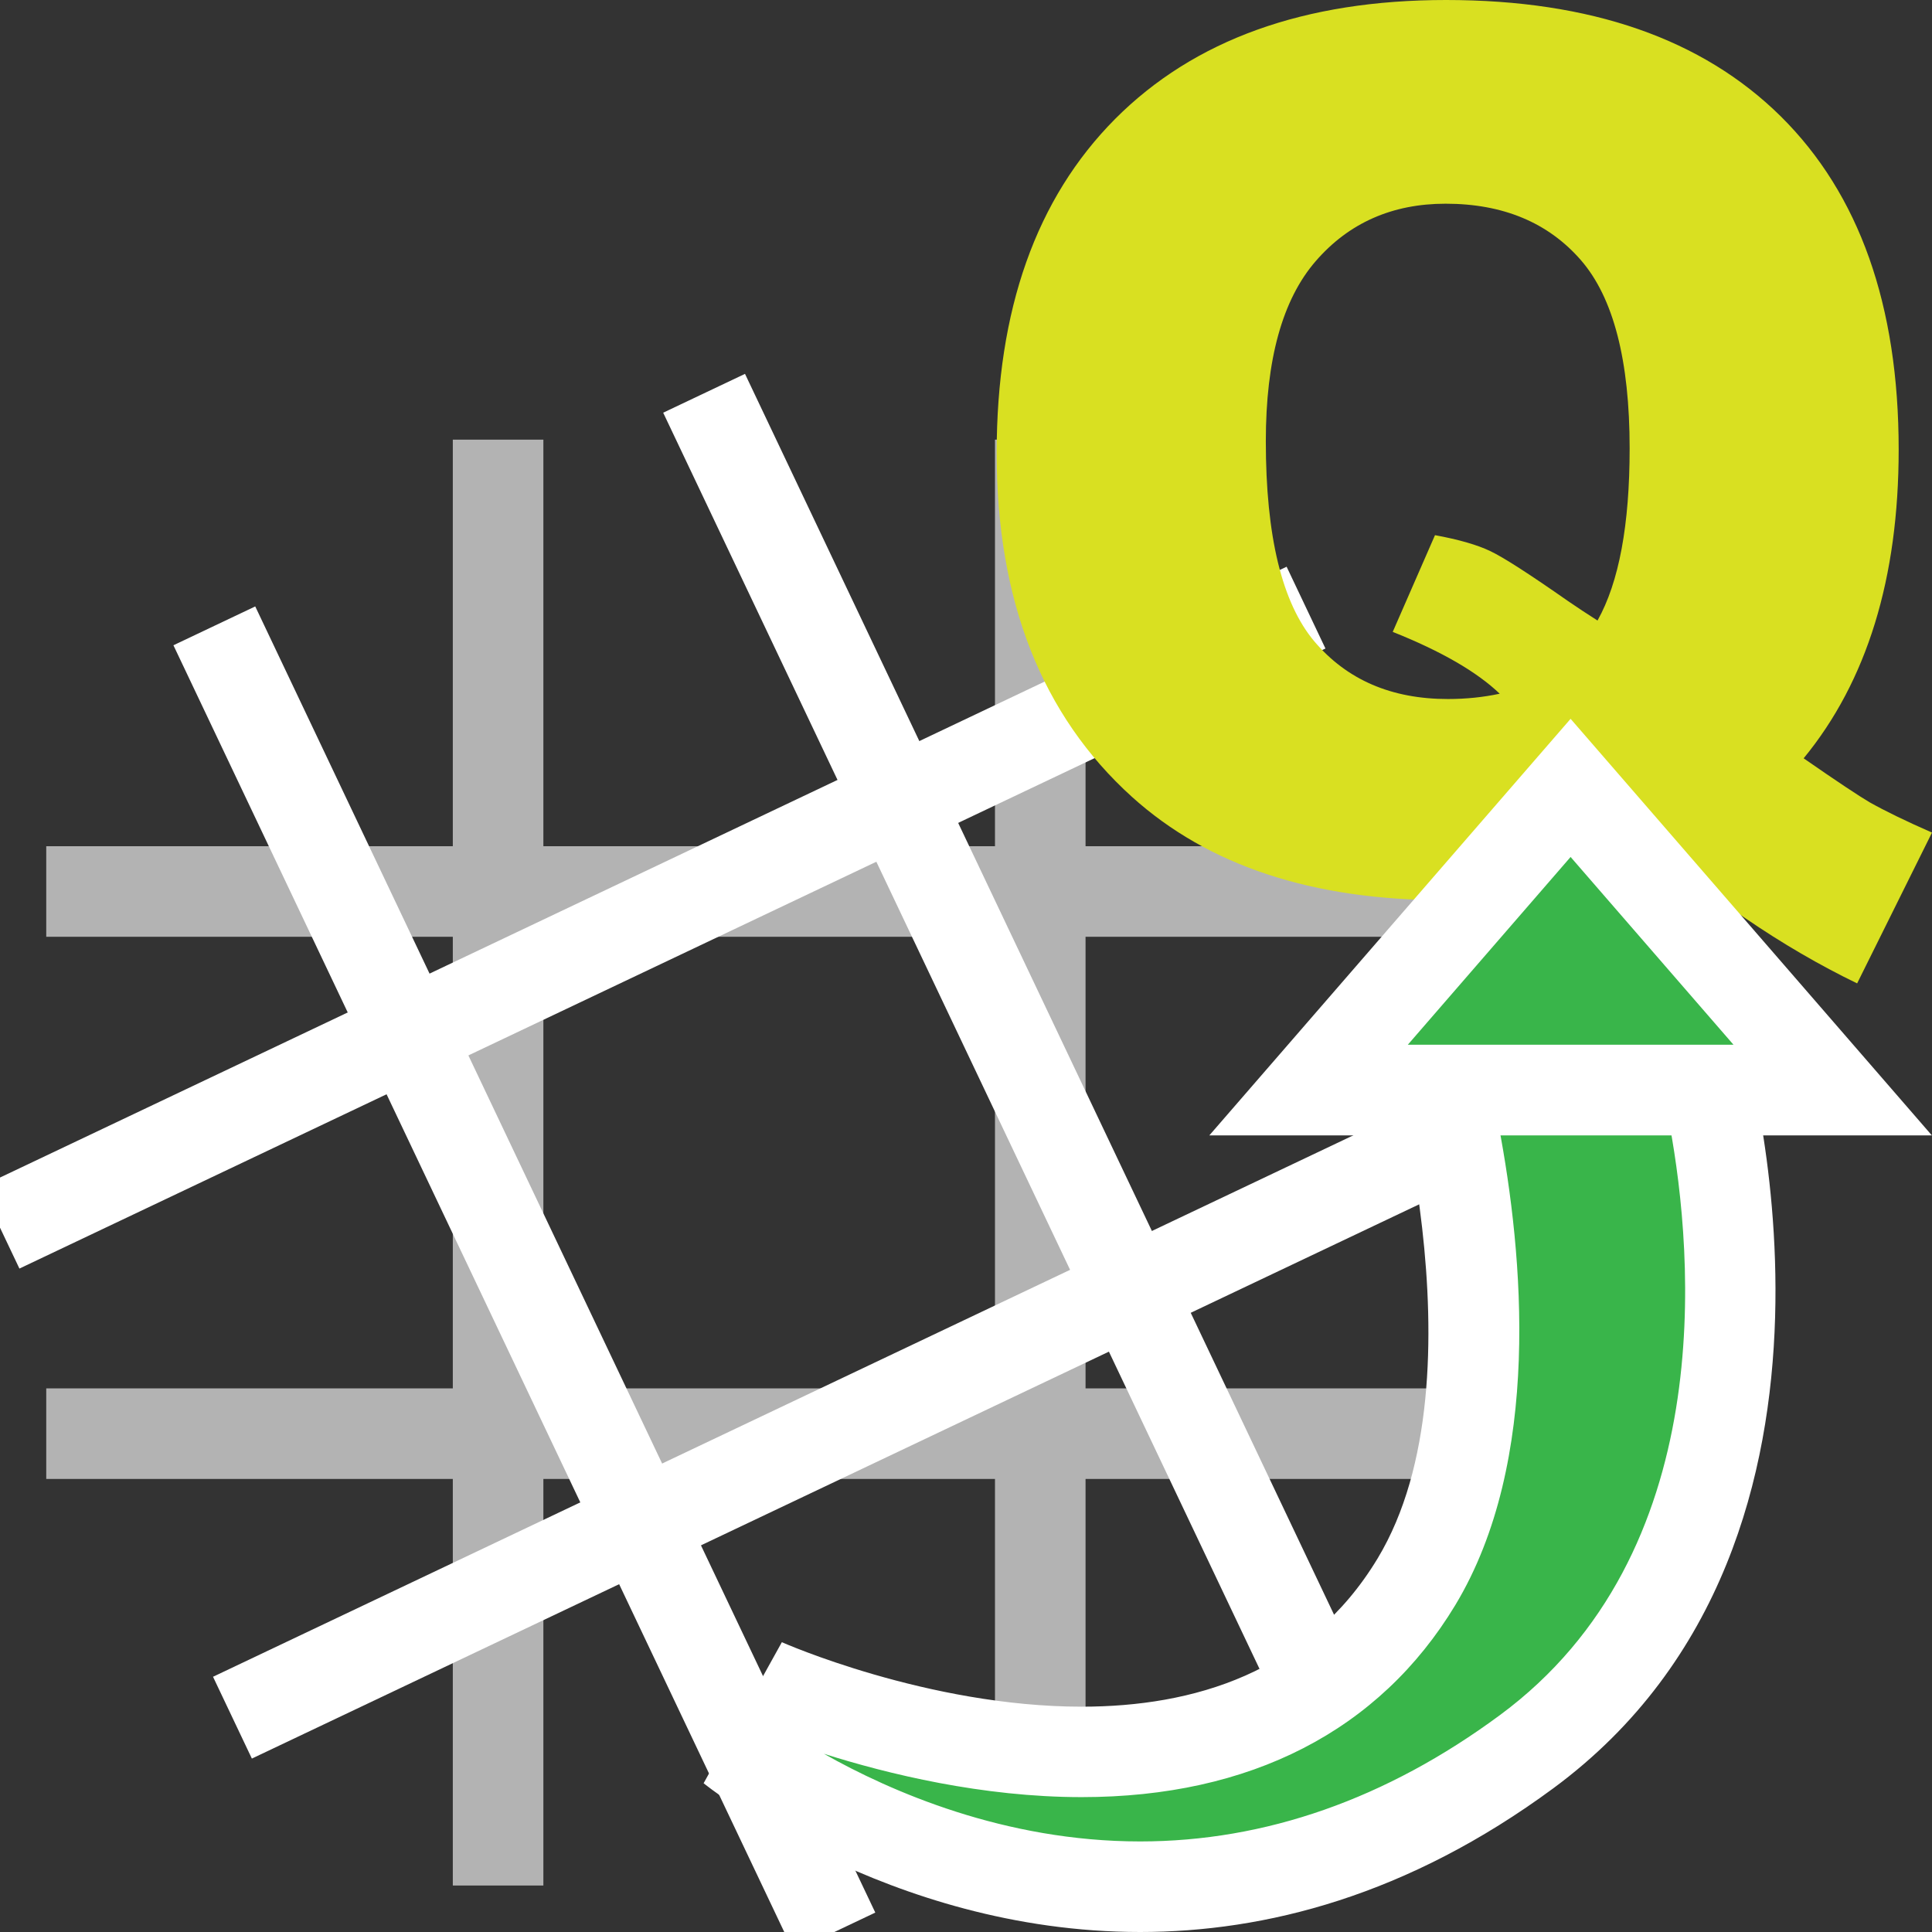 <?xml version="1.0" encoding="utf-8"?>
<svg version="1.1"
	 xmlns="http://www.w3.org/2000/svg" xmlns:xlink="http://www.w3.org/1999/xlink"
	 x="0px" y="0px" width="16px" height="16px" viewBox="0.161 0 16 16" enable-background="new 0.161 0 16 16" xml:space="preserve">
<rect x="0.161" y="0" width="16" height="16" fill="#333333" stroke="none"/>
<defs>
</defs>
<line fill="none" stroke="#B3B3B3" stroke-width="0.75" stroke-miterlimit="10" x1="4.286" y1="3.641" x2="4.286" y2="15.615"/>
<line fill="none" stroke="#B3B3B3" stroke-width="0.75" stroke-miterlimit="10" x1="12.518" y1="11.873" x2="0.544" y2="11.873"/>
<line fill="none" stroke="#B3B3B3" stroke-width="0.75" stroke-miterlimit="10" x1="12.518" y1="7.383" x2="0.544" y2="7.383"/>
<line fill="none" stroke="#B3B3B3" stroke-width="0.75" stroke-miterlimit="10" x1="8.776" y1="3.641" x2="8.776" y2="15.615"/>
<line fill="none" stroke="#FFFFFF" stroke-width="0.75" stroke-miterlimit="10" x1="1.936" y1="5.183" x2="7.071" y2="16"/>
<line fill="none" stroke="#FFFFFF" stroke-width="0.75" stroke-miterlimit="10" x1="12.903" y1="9.089" x2="2.086" y2="14.225"/>
<line fill="none" stroke="#FFFFFF" stroke-width="0.75" stroke-miterlimit="10" x1="10.977" y1="5.032" x2="0.161" y2="10.167"/>
<line fill="none" stroke="#FFFFFF" stroke-width="0.75" stroke-miterlimit="10" x1="5.992" y1="3.257" x2="11.127" y2="14.074"/>
<path fill="#D9E021" d="M15.098,6.28c0.278,0.193,0.461,0.314,0.546,0.364c0.128,0.072,0.3,0.156,0.517,0.251l-0.62,1.249
	c-0.312-0.151-0.619-0.33-0.925-0.539c-0.305-0.208-0.518-0.365-0.639-0.47c-0.492,0.213-1.108,0.32-1.85,0.32
	c-1.095,0-1.959-0.285-2.592-0.856C8.789,5.924,8.415,4.975,8.415,3.752c0-1.187,0.327-2.109,0.981-2.767
	C10.05,0.329,10.963,0,12.137,0c1.197,0,2.121,0.321,2.772,0.964c0.649,0.643,0.976,1.563,0.976,2.759
	C15.885,4.789,15.623,5.641,15.098,6.28z M13.391,5.139c0.178-0.318,0.266-0.793,0.266-1.426c0-0.728-0.134-1.248-0.404-1.559
	c-0.271-0.311-0.645-0.467-1.12-0.467c-0.442,0-0.802,0.159-1.077,0.477c-0.275,0.318-0.412,0.814-0.412,1.49
	c0,0.787,0.134,1.339,0.402,1.658c0.27,0.318,0.638,0.477,1.106,0.477c0.151,0,0.294-0.015,0.429-0.044
	c-0.188-0.18-0.482-0.351-0.886-0.512l0.35-0.801c0.196,0.036,0.35,0.08,0.46,0.133c0.109,0.052,0.323,0.19,0.642,0.413
	C13.221,5.029,13.303,5.083,13.391,5.139z"/>
<g>
	<path fill="#39B54A" d="M9.603,15.625c-1.466,0-2.633-0.646-3.125-0.969l0.326-0.588c0.462,0.168,1.363,0.44,2.314,0.44
		c1.257,0,2.216-0.487,2.772-1.409c0.76-1.26,0.428-3.242,0.215-4.154h2.188c0.204,0.916,0.684,3.959-1.49,5.562
		C11.797,15.249,10.721,15.625,9.603,15.625z"/>
	<path fill="#FFFFFF" d="M13.989,9.32c0.199,1.082,0.409,3.545-1.408,4.885c-0.939,0.693-1.941,1.045-2.978,1.045
		c-1.123,0-2.067-0.414-2.619-0.726c0.527,0.167,1.313,0.359,2.135,0.359c1.396,0,2.466-0.55,3.094-1.59
		c0.72-1.194,0.563-2.902,0.359-3.974H13.989 M14.586,8.57H11.62c0,0,0.866,2.816-0.05,4.336c-0.574,0.951-1.531,1.228-2.451,1.228
		c-1.278,0-2.483-0.534-2.483-0.534l-0.648,1.168c0,0,1.514,1.232,3.615,1.232c1.035,0,2.213-0.299,3.423-1.191
		C15.841,12.732,14.586,8.57,14.586,8.57L14.586,8.57z"/>
</g>
<g>
	<polygon fill="#39B54A" points="10.998,9.027 13.168,6.525 15.339,9.027 	"/>
	<path fill="#FFFFFF" d="M13.168,7.097l1.349,1.555h-0.351h-1.994H11.82L13.168,7.097 M13.168,5.953l-2.992,3.45h1.996h1.994h1.994
		L13.168,5.953L13.168,5.953z"/>
</g>
</svg>
